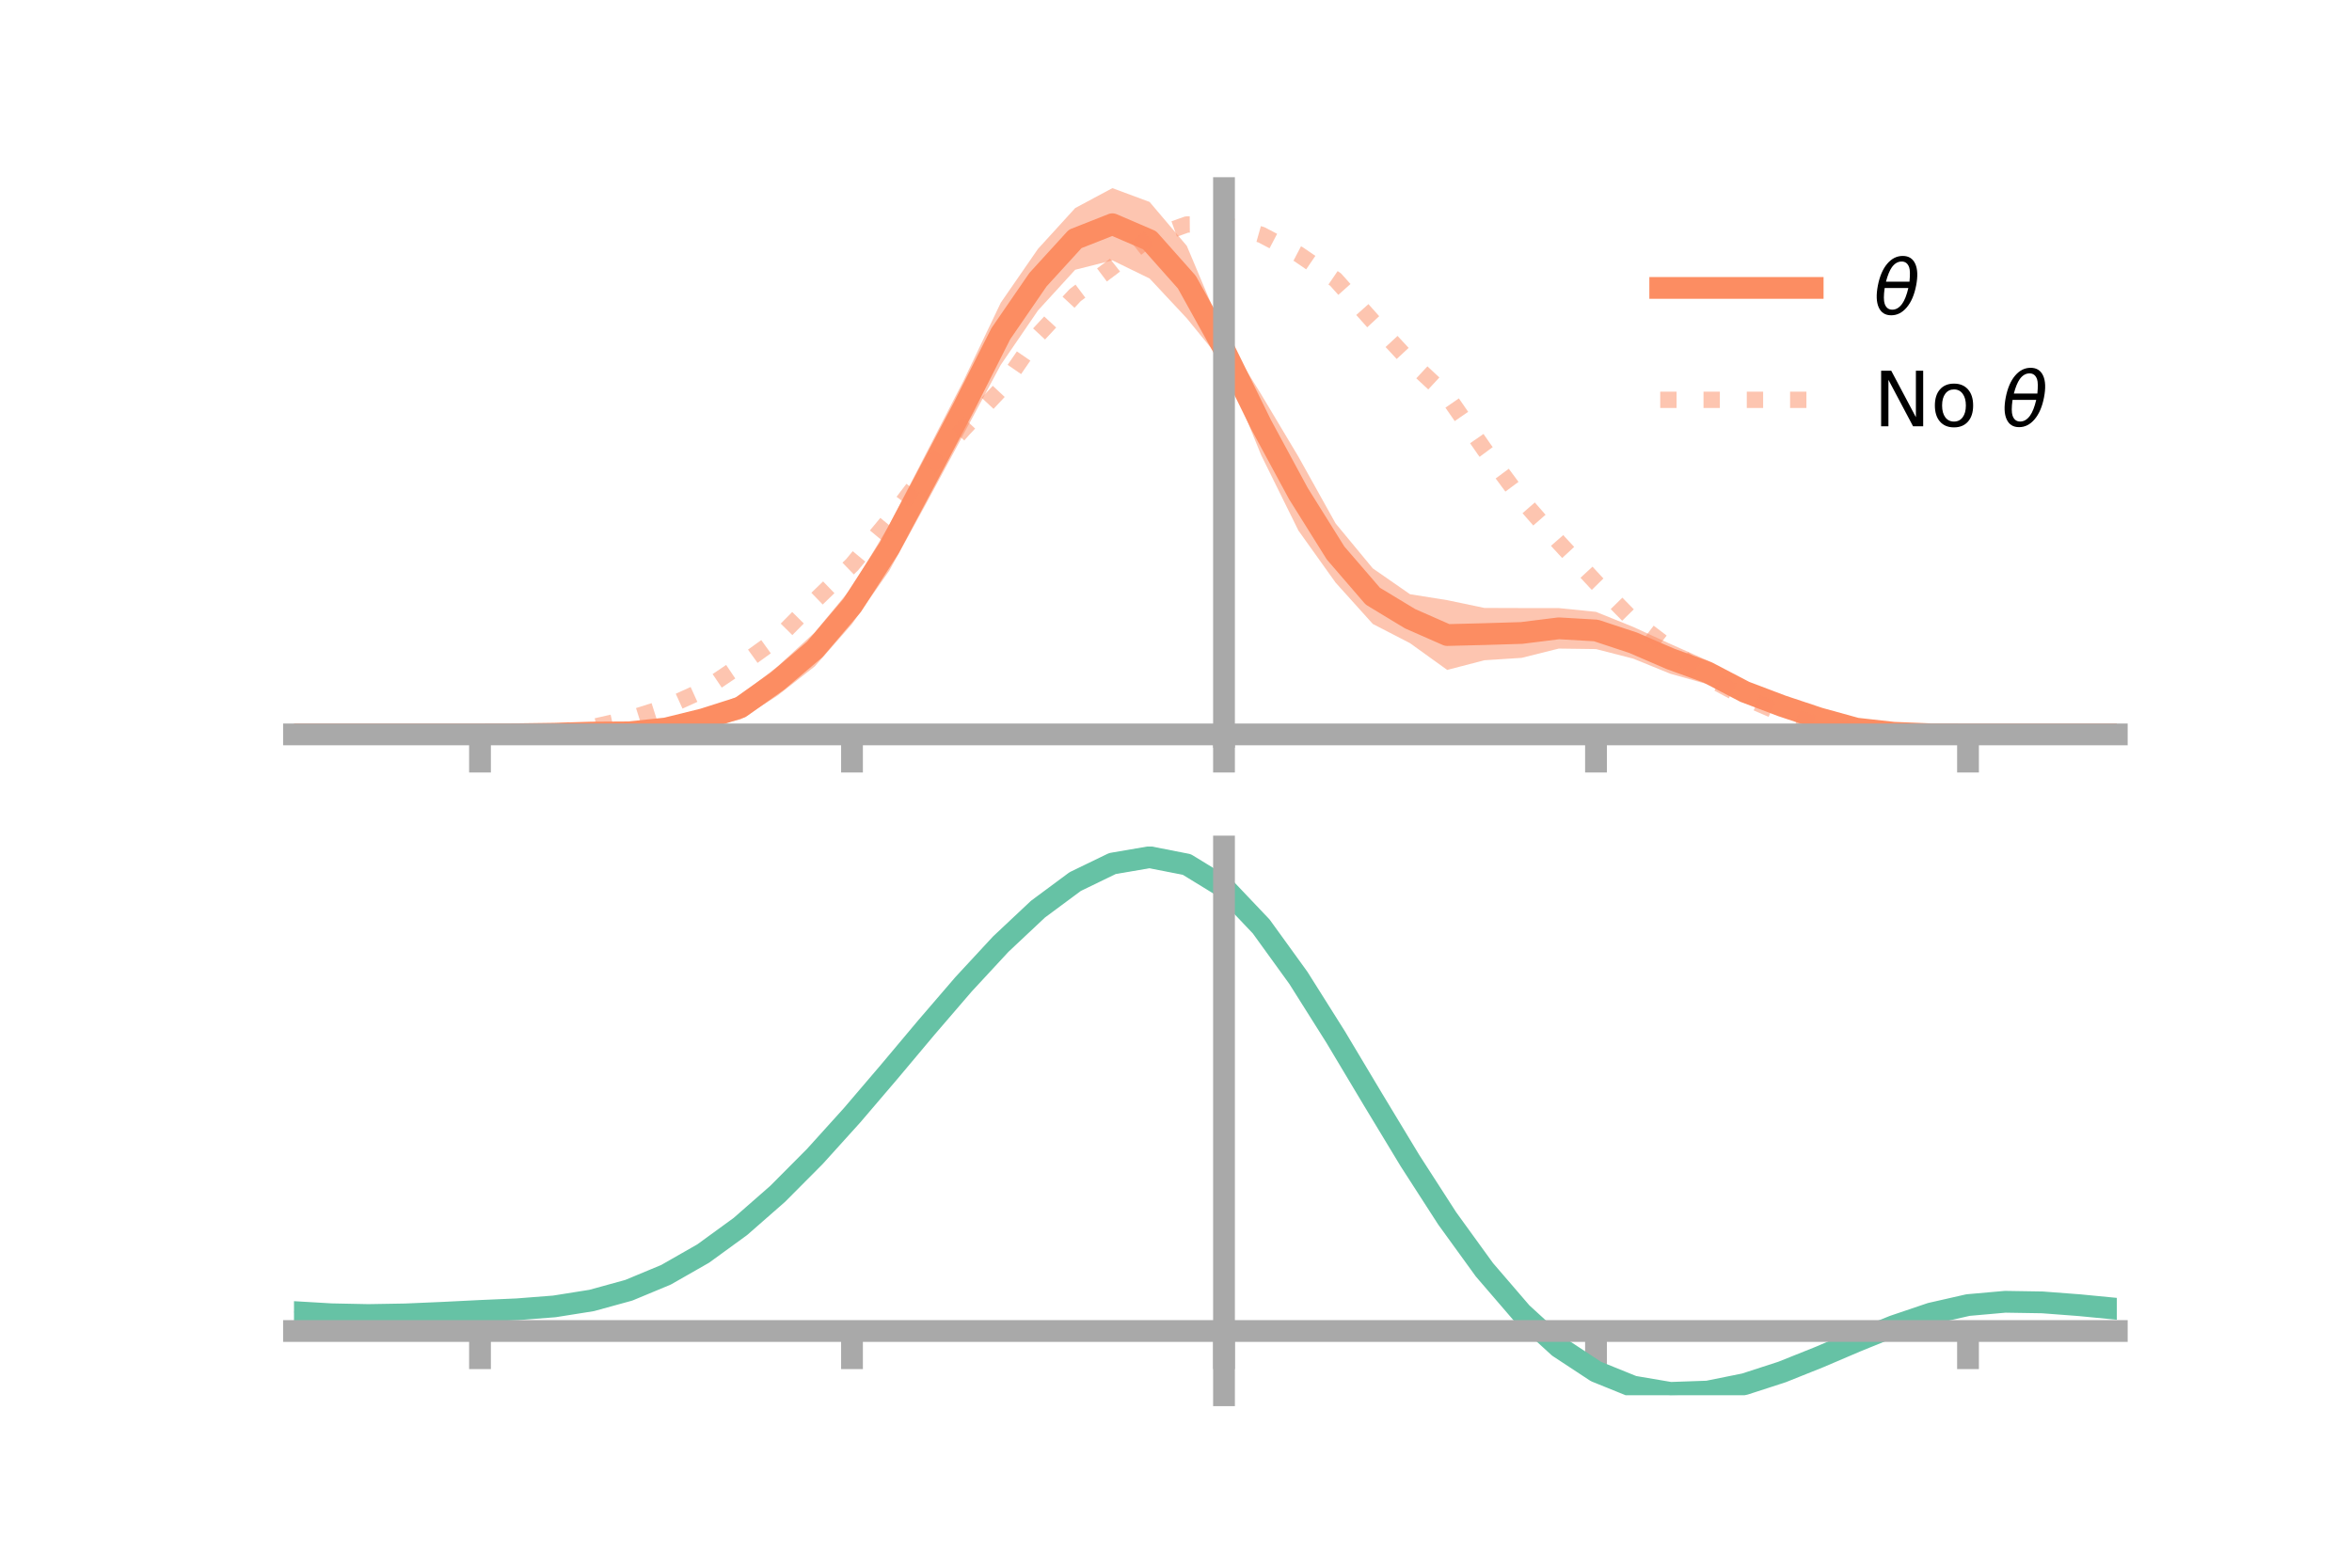 <?xml version="1.0" encoding="utf-8" standalone="no"?>
<!DOCTYPE svg PUBLIC "-//W3C//DTD SVG 1.1//EN"
  "http://www.w3.org/Graphics/SVG/1.1/DTD/svg11.dtd">
<!-- Created with matplotlib (https://matplotlib.org/) -->
<svg height="144pt" version="1.1" viewBox="0 0 216 144" width="216pt" xmlns="http://www.w3.org/2000/svg" xmlns:xlink="http://www.w3.org/1999/xlink">
 <defs>
  <style type="text/css">*{stroke-linecap:butt;stroke-linejoin:round;}</style>
 </defs>
 <g id="figure_1">
  <g id="patch_1">
   <path d="M 0 144 
L 216 144 
L 216 0 
L 0 0 
z
" style="fill:none;"/>
  </g>
  <g id="axes_1">
   <g id="patch_2">
    <path d="M 27 67.68 
L 194.4 67.68 
L 194.4 17.28 
L 27 17.28 
z
" style="fill:none;"/>
   </g>
   <g id="PolyCollection_1">
    <path clip-path="url(#p24ea733b71)" d="M 27 67.459 
L 27 67.459 
L 30.416 67.459 
L 33.833 67.459 
L 37.249 67.459 
L 40.665 67.459 
L 44.082 67.454 
L 47.498 67.381 
L 50.914 67.22 
L 54.331 67.016 
L 57.747 66.858 
L 61.163 66.283 
L 64.58 65.308 
L 67.996 63.87 
L 71.412 61.218 
L 74.829 58.084 
L 78.245 53.94 
L 81.661 48.234 
L 85.078 41.587 
L 88.494 34.958 
L 91.91 27.802 
L 95.327 22.859 
L 98.743 19.111 
L 102.159 17.28 
L 105.576 18.55 
L 108.992 22.584 
L 112.408 30.693 
L 115.824 36.225 
L 119.241 41.944 
L 122.657 48.078 
L 126.073 52.208 
L 129.49 54.582 
L 132.906 55.127 
L 136.322 55.842 
L 139.739 55.853 
L 143.155 55.856 
L 146.571 56.203 
L 149.988 57.586 
L 153.404 59.152 
L 156.82 60.673 
L 160.237 62.708 
L 163.653 64.105 
L 167.069 65.52 
L 170.486 66.641 
L 173.902 67.081 
L 177.318 67.376 
L 180.735 67.457 
L 184.151 67.459 
L 187.567 67.459 
L 190.984 67.459 
L 194.4 67.459 
L 194.4 67.459 
L 194.4 67.459 
L 190.984 67.459 
L 187.567 67.459 
L 184.151 67.459 
L 180.735 67.463 
L 177.318 67.516 
L 173.902 67.532 
L 170.486 67.212 
L 167.069 66.447 
L 163.653 65.582 
L 160.237 64.391 
L 156.82 62.854 
L 153.404 61.888 
L 149.988 60.499 
L 146.571 59.621 
L 143.155 59.575 
L 139.739 60.428 
L 136.322 60.648 
L 132.906 61.536 
L 129.49 59.077 
L 126.073 57.313 
L 122.657 53.517 
L 119.241 48.731 
L 115.824 41.812 
L 112.408 33.43 
L 108.992 29.238 
L 105.576 25.582 
L 102.159 23.915 
L 98.743 24.779 
L 95.327 28.515 
L 91.91 33.51 
L 88.494 39.877 
L 85.078 46.215 
L 81.661 52.434 
L 78.245 57.317 
L 74.829 61.21 
L 71.412 63.888 
L 67.996 66.091 
L 64.58 66.828 
L 61.163 67.542 
L 57.747 67.68 
L 54.331 67.564 
L 50.914 67.571 
L 47.498 67.502 
L 44.082 67.463 
L 40.665 67.459 
L 37.249 67.459 
L 33.833 67.459 
L 30.416 67.459 
L 27 67.459 
z
" style="fill:#fc8d62;fill-opacity:0.5;"/>
   </g>
   <g id="matplotlib.axis_1">
    <g id="xtick_1">
     <g id="line2d_1">
      <defs>
       <path d="M 0 0 
L 0 3.5 
" id="m1b223ade6f" style="stroke:#a9a9a9;stroke-width:2;"/>
      </defs>
      <g>
       <use style="fill:#a9a9a9;stroke:#a9a9a9;stroke-width:2;" x="44.082" xlink:href="#m1b223ade6f" y="67.459"/>
      </g>
     </g>
    </g>
    <g id="xtick_2">
     <g id="line2d_2">
      <g>
       <use style="fill:#a9a9a9;stroke:#a9a9a9;stroke-width:2;" x="78.245" xlink:href="#m1b223ade6f" y="67.459"/>
      </g>
     </g>
    </g>
    <g id="xtick_3">
     <g id="line2d_3">
      <g>
       <use style="fill:#a9a9a9;stroke:#a9a9a9;stroke-width:2;" x="112.408" xlink:href="#m1b223ade6f" y="67.459"/>
      </g>
     </g>
    </g>
    <g id="xtick_4">
     <g id="line2d_4">
      <g>
       <use style="fill:#a9a9a9;stroke:#a9a9a9;stroke-width:2;" x="146.571" xlink:href="#m1b223ade6f" y="67.459"/>
      </g>
     </g>
    </g>
    <g id="xtick_5">
     <g id="line2d_5">
      <g>
       <use style="fill:#a9a9a9;stroke:#a9a9a9;stroke-width:2;" x="180.735" xlink:href="#m1b223ade6f" y="67.459"/>
      </g>
     </g>
    </g>
   </g>
   <g id="matplotlib.axis_2"/>
   <g id="line2d_6">
    <path clip-path="url(#p24ea733b71)" d="M 27 67.459 
L 30.416 67.459 
L 33.833 67.459 
L 37.249 67.459 
L 40.665 67.459 
L 44.082 67.458 
L 47.498 67.442 
L 50.914 67.395 
L 54.331 67.29 
L 57.747 67.269 
L 61.163 66.912 
L 64.58 66.068 
L 67.996 64.98 
L 71.412 62.553 
L 74.829 59.647 
L 78.245 55.628 
L 81.661 50.334 
L 85.078 43.901 
L 88.494 37.418 
L 91.91 30.656 
L 95.327 25.687 
L 98.743 21.945 
L 102.159 20.597 
L 105.576 22.066 
L 108.992 25.911 
L 112.408 32.062 
L 115.824 39.018 
L 119.241 45.337 
L 122.657 50.798 
L 126.073 54.76 
L 129.49 56.829 
L 132.906 58.332 
L 136.322 58.245 
L 139.739 58.141 
L 143.155 57.715 
L 146.571 57.912 
L 149.988 59.042 
L 153.404 60.52 
L 156.82 61.764 
L 160.237 63.55 
L 163.653 64.844 
L 167.069 65.983 
L 170.486 66.927 
L 173.902 67.307 
L 177.318 67.446 
L 180.735 67.46 
L 184.151 67.459 
L 187.567 67.459 
L 190.984 67.459 
L 194.4 67.459 
" style="fill:none;stroke:#fc8d62;stroke-linecap:square;stroke-width:2;"/>
   </g>
   <g id="line2d_7">
    <path clip-path="url(#p24ea733b71)" d="M 27 67.459 
L 30.416 67.459 
L 33.833 67.459 
L 37.249 67.459 
L 40.665 67.459 
L 44.082 67.459 
L 47.498 67.436 
L 50.914 67.251 
L 54.331 66.81 
L 57.747 66.039 
L 61.163 64.952 
L 64.58 63.405 
L 67.996 61.1 
L 71.412 58.637 
L 74.829 55.186 
L 78.245 51.883 
L 81.661 47.762 
L 85.078 43.264 
L 88.494 39.399 
L 91.91 35.748 
L 95.327 30.78 
L 98.743 27.104 
L 102.159 24.538 
L 105.576 21.844 
L 108.992 20.621 
L 112.408 20.597 
L 115.824 21.559 
L 119.241 23.346 
L 122.657 25.679 
L 126.073 29.511 
L 129.49 33.19 
L 132.906 36.364 
L 136.322 41.296 
L 139.739 45.904 
L 143.155 49.818 
L 146.571 53.503 
L 149.988 56.982 
L 153.404 59.584 
L 156.82 62.25 
L 160.237 64.084 
L 163.653 65.561 
L 167.069 66.585 
L 170.486 67.141 
L 173.902 67.375 
L 177.318 67.445 
L 180.735 67.459 
L 184.151 67.459 
L 187.567 67.459 
L 190.984 67.459 
L 194.4 67.459 
" style="fill:none;stroke:#fc8d62;stroke-dasharray:1.5,2.475;stroke-dashoffset:0;stroke-opacity:0.5;stroke-width:1.5;"/>
   </g>
   <g id="patch_3">
    <path d="M 112.408 67.68 
L 112.408 17.28 
" style="fill:none;stroke:#a9a9a9;stroke-linecap:square;stroke-linejoin:miter;stroke-width:2;"/>
   </g>
   <g id="patch_4">
    <path d="M 194.4 67.68 
L 194.4 17.28 
" style="fill:none;"/>
   </g>
   <g id="patch_5">
    <path d="M 27 67.459 
L 194.4 67.459 
" style="fill:none;stroke:#a9a9a9;stroke-linecap:square;stroke-linejoin:miter;stroke-width:2;"/>
   </g>
   <g id="patch_6">
    <path d="M 27 17.28 
L 194.4 17.28 
" style="fill:none;"/>
   </g>
   <g id="legend_1">
    <g id="line2d_8">
     <path d="M 152.47 26.449 
L 166.47 26.449 
" style="fill:none;stroke:#fc8d62;stroke-linecap:square;stroke-width:2;"/>
    </g>
    <g id="line2d_9"/>
    <g id="text_1">
     <!-- $\theta$ -->
     <g transform="translate(172.07 28.899)scale(0.07 -0.07)">
      <defs>
       <path d="M 45.516 34.672 
L 14.453 34.672 
Q 12.359 20.062 14.5 13.875 
Q 17.188 6.25 24.469 6.25 
Q 31.781 6.25 37.359 13.922 
Q 42.234 20.656 45.516 34.672 
z
M 47.016 42.969 
Q 48.344 56.844 46.625 61.719 
Q 43.953 69.438 36.766 69.438 
Q 29.297 69.438 23.828 61.812 
Q 19.531 55.672 16.156 42.969 
z
M 38.188 76.766 
Q 49.906 76.766 54.594 66.406 
Q 59.281 56.109 55.719 37.844 
Q 52.203 19.625 43.453 9.281 
Q 34.766 -1.125 23.047 -1.125 
Q 11.281 -1.125 6.641 9.281 
Q 2 19.625 5.516 37.844 
Q 9.078 56.109 17.719 66.406 
Q 26.422 76.766 38.188 76.766 
z
" id="DejaVuSans-Oblique-952"/>
      </defs>
      <use transform="translate(0 0.234)" xlink:href="#DejaVuSans-Oblique-952"/>
     </g>
    </g>
    <g id="line2d_10">
     <path d="M 152.47 36.724 
L 166.47 36.724 
" style="fill:none;stroke:#fc8d62;stroke-dasharray:1.5,2.475;stroke-dashoffset:0;stroke-opacity:0.5;stroke-width:1.5;"/>
    </g>
    <g id="line2d_11"/>
    <g id="text_2">
     <!-- No $\theta$ -->
     <g transform="translate(172.07 39.174)scale(0.07 -0.07)">
      <defs>
       <path d="M 9.812 72.906 
L 23.094 72.906 
L 55.422 11.922 
L 55.422 72.906 
L 64.984 72.906 
L 64.984 0 
L 51.703 0 
L 19.391 60.984 
L 19.391 0 
L 9.812 0 
z
" id="DejaVuSans-78"/>
       <path d="M 30.609 48.391 
Q 23.391 48.391 19.188 42.75 
Q 14.984 37.109 14.984 27.297 
Q 14.984 17.484 19.156 11.844 
Q 23.344 6.203 30.609 6.203 
Q 37.797 6.203 41.984 11.859 
Q 46.188 17.531 46.188 27.297 
Q 46.188 37.016 41.984 42.703 
Q 37.797 48.391 30.609 48.391 
z
M 30.609 56 
Q 42.328 56 49.016 48.375 
Q 55.719 40.766 55.719 27.297 
Q 55.719 13.875 49.016 6.219 
Q 42.328 -1.422 30.609 -1.422 
Q 18.844 -1.422 12.172 6.219 
Q 5.516 13.875 5.516 27.297 
Q 5.516 40.766 12.172 48.375 
Q 18.844 56 30.609 56 
z
" id="DejaVuSans-111"/>
       <path id="DejaVuSans-32"/>
      </defs>
      <use transform="translate(0 0.234)" xlink:href="#DejaVuSans-78"/>
      <use transform="translate(74.805 0.234)" xlink:href="#DejaVuSans-111"/>
      <use transform="translate(135.986 0.234)" xlink:href="#DejaVuSans-32"/>
      <use transform="translate(167.773 0.234)" xlink:href="#DejaVuSans-Oblique-952"/>
     </g>
    </g>
   </g>
  </g>
  <g id="axes_2">
   <g id="patch_7">
    <path d="M 27 128.16 
L 194.4 128.16 
L 194.4 77.76 
L 27 77.76 
z
" style="fill:none;"/>
   </g>
   <g id="PolyCollection_2">
    <path clip-path="url(#pa5933be2c9)" d="M 27 120.559 
L 27 120.483 
L 30.416 120.694 
L 33.833 120.764 
L 37.249 120.698 
L 40.665 120.54 
L 44.082 120.361 
L 47.498 120.205 
L 50.914 119.932 
L 54.331 119.384 
L 57.747 118.433 
L 61.163 116.988 
L 64.58 114.998 
L 67.996 112.455 
L 71.412 109.389 
L 74.829 105.869 
L 78.245 101.996 
L 81.661 97.898 
L 85.078 93.73 
L 88.494 89.667 
L 91.91 85.898 
L 95.327 82.621 
L 98.743 80.04 
L 102.159 78.354 
L 105.576 77.76 
L 108.992 78.444 
L 112.408 80.572 
L 115.824 84.225 
L 119.241 89.023 
L 122.657 94.529 
L 126.073 100.334 
L 129.49 106.081 
L 132.906 111.471 
L 136.322 116.268 
L 139.739 120.304 
L 143.155 123.478 
L 146.571 125.749 
L 149.988 127.142 
L 153.404 127.727 
L 156.82 127.613 
L 160.237 126.936 
L 163.653 125.847 
L 167.069 124.505 
L 170.486 123.073 
L 173.902 121.71 
L 177.318 120.568 
L 180.735 119.796 
L 184.151 119.495 
L 187.567 119.556 
L 190.984 119.825 
L 194.4 120.169 
L 194.4 120.273 
L 194.4 120.273 
L 190.984 119.954 
L 187.567 119.705 
L 184.151 119.655 
L 180.735 119.961 
L 177.318 120.742 
L 173.902 121.915 
L 170.486 123.327 
L 167.069 124.813 
L 163.653 126.205 
L 160.237 127.333 
L 156.82 128.034 
L 153.404 128.16 
L 149.988 127.584 
L 146.571 126.211 
L 143.155 123.989 
L 139.739 120.906 
L 136.322 116.999 
L 132.906 112.362 
L 129.49 107.151 
L 126.073 101.589 
L 122.657 95.965 
L 119.241 90.627 
L 115.824 85.972 
L 112.408 82.429 
L 108.992 80.371 
L 105.576 79.714 
L 102.159 80.29 
L 98.743 81.915 
L 95.327 84.397 
L 91.91 87.539 
L 88.494 91.147 
L 85.078 95.028 
L 81.661 99.003 
L 78.245 102.906 
L 74.829 106.593 
L 71.412 109.942 
L 67.996 112.861 
L 64.58 115.29 
L 61.163 117.201 
L 57.747 118.6 
L 54.331 119.529 
L 50.914 120.065 
L 47.498 120.327 
L 44.082 120.47 
L 40.665 120.632 
L 37.249 120.77 
L 33.833 120.819 
L 30.416 120.75 
L 27 120.559 
z
" style="fill:#66c2a5;fill-opacity:0.5;"/>
   </g>
   <g id="matplotlib.axis_3">
    <g id="xtick_6">
     <g id="line2d_12">
      <g>
       <use style="fill:#a9a9a9;stroke:#a9a9a9;stroke-width:2;" x="44.082" xlink:href="#m1b223ade6f" y="122.257"/>
      </g>
     </g>
    </g>
    <g id="xtick_7">
     <g id="line2d_13">
      <g>
       <use style="fill:#a9a9a9;stroke:#a9a9a9;stroke-width:2;" x="78.245" xlink:href="#m1b223ade6f" y="122.257"/>
      </g>
     </g>
    </g>
    <g id="xtick_8">
     <g id="line2d_14">
      <g>
       <use style="fill:#a9a9a9;stroke:#a9a9a9;stroke-width:2;" x="112.408" xlink:href="#m1b223ade6f" y="122.257"/>
      </g>
     </g>
    </g>
    <g id="xtick_9">
     <g id="line2d_15">
      <g>
       <use style="fill:#a9a9a9;stroke:#a9a9a9;stroke-width:2;" x="146.571" xlink:href="#m1b223ade6f" y="122.257"/>
      </g>
     </g>
    </g>
    <g id="xtick_10">
     <g id="line2d_16">
      <g>
       <use style="fill:#a9a9a9;stroke:#a9a9a9;stroke-width:2;" x="180.735" xlink:href="#m1b223ade6f" y="122.257"/>
      </g>
     </g>
    </g>
   </g>
   <g id="matplotlib.axis_4"/>
   <g id="line2d_17">
    <path clip-path="url(#pa5933be2c9)" d="M 27 120.521 
L 30.416 120.722 
L 33.833 120.792 
L 37.249 120.734 
L 40.665 120.586 
L 44.082 120.416 
L 47.498 120.266 
L 50.914 119.999 
L 54.331 119.456 
L 57.747 118.517 
L 61.163 117.095 
L 64.58 115.144 
L 67.996 112.658 
L 71.412 109.666 
L 74.829 106.231 
L 78.245 102.451 
L 81.661 98.45 
L 85.078 94.379 
L 88.494 90.407 
L 91.91 86.719 
L 95.327 83.509 
L 98.743 80.977 
L 102.159 79.322 
L 105.576 78.737 
L 108.992 79.407 
L 112.408 81.5 
L 115.824 85.099 
L 119.241 89.825 
L 122.657 95.247 
L 126.073 100.962 
L 129.49 106.616 
L 132.906 111.916 
L 136.322 116.633 
L 139.739 120.605 
L 143.155 123.733 
L 146.571 125.98 
L 149.988 127.363 
L 153.404 127.943 
L 156.82 127.824 
L 160.237 127.135 
L 163.653 126.026 
L 167.069 124.659 
L 170.486 123.2 
L 173.902 121.812 
L 177.318 120.655 
L 180.735 119.878 
L 184.151 119.575 
L 187.567 119.63 
L 190.984 119.89 
L 194.4 120.221 
" style="fill:none;stroke:#66c2a5;stroke-linecap:square;stroke-width:2;"/>
   </g>
   <g id="patch_8">
    <path d="M 112.408 128.16 
L 112.408 77.76 
" style="fill:none;stroke:#a9a9a9;stroke-linecap:square;stroke-linejoin:miter;stroke-width:2;"/>
   </g>
   <g id="patch_9">
    <path d="M 194.4 128.16 
L 194.4 77.76 
" style="fill:none;"/>
   </g>
   <g id="patch_10">
    <path d="M 27 122.257 
L 194.4 122.257 
" style="fill:none;stroke:#a9a9a9;stroke-linecap:square;stroke-linejoin:miter;stroke-width:2;"/>
   </g>
   <g id="patch_11">
    <path d="M 27 77.76 
L 194.4 77.76 
" style="fill:none;"/>
   </g>
  </g>
 </g>
 <defs>
  <clipPath id="p24ea733b71">
   <rect height="50.4" width="167.4" x="27" y="17.28"/>
  </clipPath>
  <clipPath id="pa5933be2c9">
   <rect height="50.4" width="167.4" x="27" y="77.76"/>
  </clipPath>
 </defs>
</svg>
